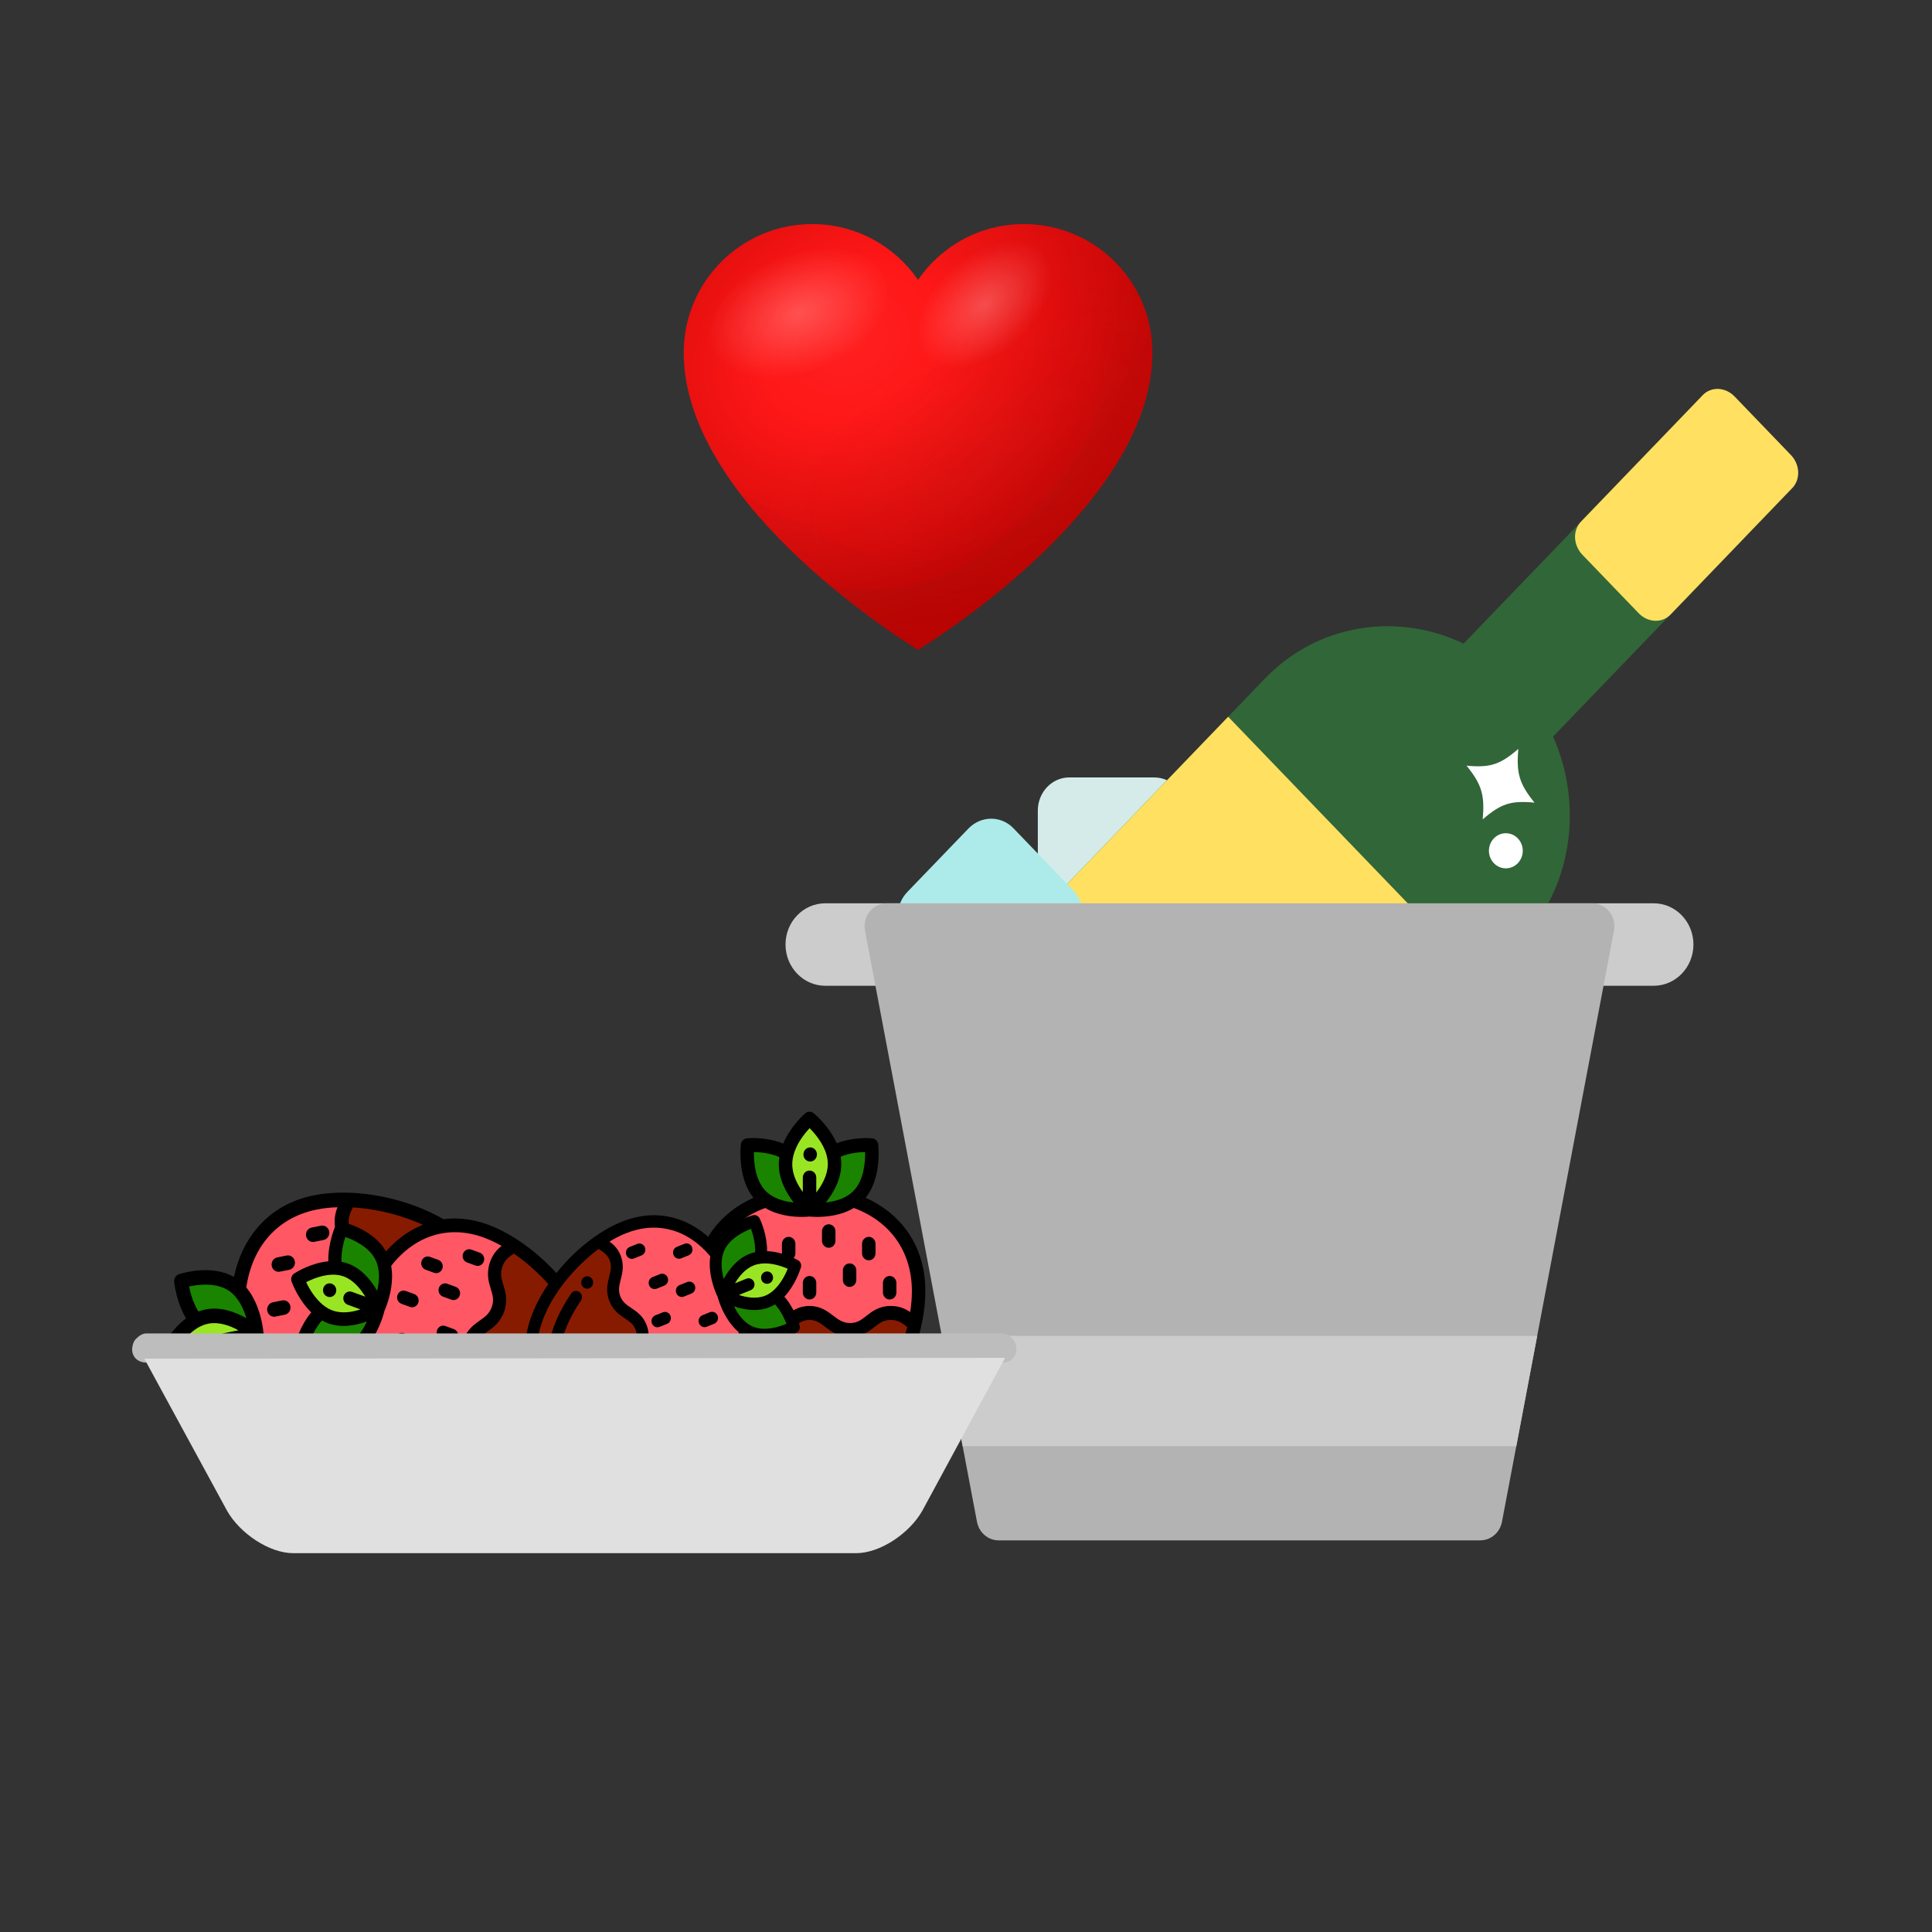 <?xml version="1.0" encoding="utf-8"?>
<svg width="200px" height="200px" viewBox="0 0 200 200" fill="none" xmlns="http://www.w3.org/2000/svg">
  <rect x="0" y="0" width="200" height="200" fill="#333333" stroke="none"/>
  <g style="" transform="matrix(1.351, 0, 0, 1.402, -34.008, -36.509)">
    <g id="Layer_1" style="" transform="matrix(1.142, 0, 0, 1.142, 78.846, 74.538)">
      <g id="SVGRepo_bgCarrier" stroke-width="0" transform="matrix(0.15, 0, 0, 0.15, 1.245, -18.497)"/>
      <g id="SVGRepo_tracerCarrier" stroke-linecap="round" stroke-linejoin="round" transform="matrix(0.15, 0, 0, 0.15, 1.245, -18.497)"/>
      <g id="SVGRepo_iconCarrier" transform="matrix(0.15, 0, 0, 0.15, 1.245, -18.497)">
        <g>
          <path style="fill:#CCCCCC;" d="M111.749,247.328c0,9.818-7.96,17.777-17.781,17.777H47.523c-9.82,0-17.781-7.958-17.781-17.777l0,0 c0-9.817,7.96-17.775,17.781-17.775h46.445C103.789,229.554,111.749,237.513,111.749,247.328L111.749,247.328z"/>
          <path style="fill:#CCCCCC;" d="M435.862,247.328c0,9.818-7.96,17.777-17.781,17.777h-46.446c-9.82,0-17.78-7.958-17.78-17.777l0,0 c0-9.817,7.959-17.775,17.78-17.775h46.446C427.901,229.554,435.862,237.513,435.862,247.328L435.862,247.328z"/>
        </g>
        <path style="fill:#D4EBE9;" d="M194.715,175.315c7.776,0,14.087,6.411,14.088,14.32l0.017,38.659c0,7.914-6.305,14.32-14.082,14.318 l-38.035-0.011c-7.776-0.003-14.089-6.417-14.095-14.329l-0.015-38.662c-0.001-7.905,6.308-14.313,14.088-14.313L194.715,175.315z"/>
        <path style="fill:#316638;" d="M373.075,157.709l83.927-84.036c10.733-10.746,10.484-28.478-0.551-39.526 c-11.034-11.05-28.744-11.298-39.476-0.552l-83.925,84.037c-29.463-13.647-65.136-8.712-88.88,15.063L89.696,287.368 c-6.666,6.674-6.527,17.633,0.308,24.478l89.109,89.225c6.836,6.845,17.78,6.985,24.446,0.309l154.47-154.673 C381.777,222.929,386.706,187.209,373.075,157.709z"/>
        <path style="opacity:0.1;enable-background:new ;" d="M375.78,74.843l-42.731,42.789c-10.598-4.91-22.349-7.506-33.983-7.506 c-20.867,0-40.362,8.014-54.896,22.568L89.698,287.367c-3.297,3.3-5.082,7.905-4.898,12.634c0.162,4.15,2.766,7.811,6.635,9.323 c1.236,0.484,2.526,0.719,3.804,0.719c2.724,0,5.398-1.066,7.395-3.066l141.535-141.721c14.535-14.553,34.03-22.568,54.897-22.568 c9.364,0,19.019,1.726,27.922,4.993c1.173,0.431,2.39,0.639,3.597,0.639c2.726,0,5.4-1.067,7.396-3.066l54.069-54.142L375.78,74.843 z"/>
        <polygon style="fill:#FFE060;" points="146.68,230.309 260.543,344.32 341.606,263.151 227.745,149.139 "/>
        <path style="fill:#ACEBE9;" d="M158.525,224.07c5.501,5.499,5.426,14.494-0.167,20.087l-27.33,27.347 c-5.594,5.598-14.586,5.668-20.082,0.168l-26.889-26.897c-5.497-5.5-5.422-14.496,0.168-20.093l27.333-27.348 c5.59-5.592,14.584-5.662,20.086-0.162L158.525,224.07z"/>
        <path style="fill:#B3B3B3;" d="M125.094,504.163c-4.726,0-8.795-3.349-9.707-7.993L65.294,241.374 c-0.574-2.906,0.187-5.917,2.066-8.206c1.881-2.288,4.682-3.614,7.641-3.614h315.601c2.959,0,5.765,1.326,7.642,3.614 c1.881,2.287,2.637,5.299,2.066,8.206L350.214,496.17c-0.912,4.645-4.98,7.993-9.706,7.993H125.094z"/>
        <path d="M78.24,307.223l-1.183-6.018C77.208,303.24,77.6,305.26,78.24,307.223z"/>
        <polygon style="fill:#CCCCCC;" points="356.629,463.546 365.978,415.995 99.625,415.995 108.976,463.546 "/>
        <path style="opacity:0.1;enable-background:new ;" d="M158.979,496.17l-50.093-254.796c-0.574-2.906,0.187-5.917,2.066-8.206 c1.881-2.288,4.682-3.614,7.641-3.614H75c-2.958,0-5.761,1.326-7.641,3.614c-1.879,2.287-2.638,5.299-2.066,8.206l50.095,254.796 c0.912,4.645,4.981,7.993,9.707,7.993h43.592C163.961,504.163,159.892,500.814,158.979,496.17z"/>
        <path style="fill:#FFE060;" d="M425.586,105.129c-3.762,3.766-10.129,3.495-14.223-0.604l-25.2-25.233 c-4.095-4.1-4.367-10.474-0.604-14.241l54.486-54.557c3.762-3.766,10.129-3.498,14.223,0.603l25.202,25.233 c4.093,4.1,4.362,10.476,0.602,14.242L425.586,105.129z"/>
        <g>
          <path style="fill:#FFFFFF;" d="M364.762,186.164c-6.796-8.149-8.183-12.593-7.228-23.16c-8.147,6.797-12.592,8.184-23.16,7.229 c6.798,8.146,8.186,12.592,7.229,23.159C349.75,186.595,354.194,185.207,364.762,186.164z"/>
          <circle style="fill:#FFFFFF;" cx="351.952" cy="206.921" r="7.569"/>
        </g>
        <path d="M401.903,128.843c1.53,1.529,3.534,2.291,5.538,2.291c2.007,0,4.015-0.766,5.545-2.299l72.633-72.726 c6.803-6.813,6.534-18.17-0.602-25.317L459.814,5.56C456.286,2.026,451.473,0,446.605,0c-4.613,0-8.912,1.761-12.105,4.956 L331.243,108.349c-32.022-12.467-68.623-5.222-92.619,18.807l-40.543,40.595c-1.096-0.173-2.217-0.273-3.362-0.273l-38.037-0.018 c-5.88,0-11.401,2.32-15.547,6.532c-4.103,4.167-6.366,9.696-6.377,15.573c-3.737-2.783-8.247-4.31-13.011-4.31 c-5.931,0-11.518,2.322-15.733,6.538l-27.336,27.35c-0.811,0.812-1.54,1.676-2.197,2.574H47.523 c-14.126,0-25.618,11.489-25.618,25.611c0,7.556,3.291,14.356,8.513,19.047c-5.641,8.07-8.969,17.868-8.969,28.439 c0,27.465,22.351,49.809,49.825,49.809c2.118,0,4.204-0.143,6.252-0.404l30.171,153.459c1.63,8.298,8.946,14.32,17.397,14.32 h215.412c8.45,0,15.766-6.023,17.395-14.318l30.174-153.46c2.05,0.261,4.136,0.404,6.255,0.404 c27.474,0,49.826-22.344,49.826-49.809c0-10.571-3.328-20.369-8.97-28.439c5.222-4.692,8.513-11.492,8.513-19.047 c0-14.123-11.492-25.611-25.618-25.611h-35.077c7.218-19.65,7.254-41.853-0.653-62.208l7.177-7.189 c3.058-3.063,3.054-8.025-0.009-11.083c-3.062-3.057-8.024-3.056-11.083,0.009l-14.766,14.789l2.29,4.958 c9.118,19.733,8.792,42.052,0.09,60.722h-54.747l-72.481-72.578l10.894-10.908c20.651-20.68,52.819-26.097,80.041-13.49l4.97,2.301 l44.024-44.082l28.954,28.984l-5.808,5.815C398.837,120.823,398.84,125.785,401.903,128.843z M152.304,184.988 c1.177-1.195,2.73-1.853,4.375-1.853l26.027,0.013l-26.991,27.026l-5.281-5.285l-0.005-15.278 C150.43,187.857,151.095,186.216,152.304,184.988z M117.1,202.874c1.253-1.254,2.904-1.945,4.647-1.945 c1.657,0,3.204,0.633,4.353,1.782l18.993,19.006H98.267L117.1,202.874z M47.523,237.39h9.877c-0.211,1.81-0.159,3.66,0.203,5.495 l2.827,14.383H47.523c-5.483,0-9.944-4.46-9.944-9.94C37.58,241.849,42.041,237.39,47.523,237.39z M71.275,328.951 c-18.831,0-34.151-15.313-34.151-34.136c0-8.376,3.049-16.04,8.076-21.984c0.766,0.069,1.54,0.11,2.324,0.11h15.99l10.981,55.851 C73.434,328.894,72.362,328.951,71.275,328.951z M340.508,496.327H125.094c-0.98,0-1.828-0.701-2.018-1.67l-4.576-23.274h228.598 l-4.577,23.276C342.334,495.625,341.486,496.327,340.508,496.327z M407.997,242.888c0.363-1.837,0.415-3.687,0.203-5.497h9.879 c5.483,0,9.944,4.459,9.944,9.938c0,5.48-4.462,9.94-9.944,9.94h-12.91L407.997,242.888z M418.081,272.942 c0.784,0,1.558-0.041,2.325-0.11c5.027,5.943,8.076,13.608,8.076,21.984c0,18.823-15.32,34.136-34.152,34.136 c-1.087,0-2.16-0.057-3.221-0.158l10.981-55.851h15.992V272.942z M390.601,237.39c1.281,0,2.266,1.218,2.019,2.47l-33.089,168.298 H200.627c-4.329,0-7.837,3.508-7.837,7.837s3.508,7.837,7.837,7.837H356.45l-6.267,31.878H115.421l-6.267-31.878h52.811 c4.329,0,7.837-3.508,7.837-7.837s-3.508-7.837-7.837-7.837h-55.893l-33.09-168.302c-0.248-1.249,0.741-2.465,2.018-2.465h315.601 V237.39z M289.151,221.717H166.67c-0.045-0.066-0.082-0.139-0.127-0.205l61.203-61.282L289.151,221.717z M445.59,16.033 c0.869-0.874,2.436-0.097,3.134,0.602l25.201,25.233c1.077,1.079,1.207,2.562,0.603,3.167l-6.815,6.823L438.76,22.871L445.59,16.033 z M391.709,73.754c-1.077-1.078-1.208-2.56-0.604-3.165l36.581-36.629l28.952,28.988l-36.6,36.647 c-0.869,0.866-2.433,0.09-3.128-0.607L391.709,73.754z"/>
      </g>
    </g>
    <g transform="matrix(1, 0, 0, 1, 0.565, -26.038)">
      <g id="svg-1" transform="matrix(-0.078, -0.403, 0.403, -0.078, 32.778, 122.422)" style="transform-origin: 17.016px 27.089px;">
        <g id="group-1" stroke-width="0" transform="matrix(0.125, 0, 0, 0.125, -14.984, -4.911)"/>
        <g id="group-2" stroke-linecap="round" stroke-linejoin="round" transform="matrix(0.125, 0, 0, 0.125, -14.984, -4.911)"/>
        <g id="group-3" transform="matrix(0.125, 0, 0, 0.125, -14.984, -4.911)">
          <path style="fill:#871B00;" d="M90.946,309.594c17.145,88.447,84.533,191.958,165.052,191.958 c79.82,0,146.737-101.722,164.595-189.651l-164.824-60.35L90.946,309.594z"/>
          <path style="fill:#FF5764;" d="M183.005,134.364c-56.946,20.587-96.278,66.818-96.278,134.167c0,15.523,2.101,32.317,6.013,49.53 c11.212-7.441,20.199-17.133,37.108-17.133c27.43,0,34.942,25.517,63.065,25.53c28.124-0.013,35.635-25.53,63.065-25.53 c27.438,0,34.004,25.531,63.084,25.531c29.08,0,33.537-25.531,63.085-25.531h0.071c17.895,0,26.591,9.357,37.125,16.741 c3.856-17.076,5.926-33.733,5.926-49.138c0-67.889-39.966-114.321-97.654-134.658L183.005,134.364z"/>
          <path style="fill:#9AE523;" d="M255.961,146.307v-0.019c-0.172-0.121-37.571-30.714-37.221-68.139 c0.36-37.437,37.06-67.561,37.221-67.695v-0.01v0.015V10.45v0.011c0.309,0.256,39.189,30.781,38.837,68.145 C294.448,116.123,255.961,146.307,255.961,146.307z"/>
          <g>
            <path style="fill:#1A8400;" d="M352.202,50.227l0.008-0.008l-0.003,0.003c-0.174-0.016-33.433-3.284-59.927,11.123 c1.625,5.517,2.574,11.3,2.518,17.26c-0.336,36.073-35.913,65.352-38.652,67.554c0.006,0.064,0.01,0.108,0.012,0.113l-0.014,0.014 c0,0,48.558,5.871,75.334-20.411C358.147,99.703,352.24,50.627,352.202,50.227z"/>
            <path style="fill:#1A8400;" d="M255.849,146.198c-2.159-1.777-37.45-31.684-37.109-68.049c0.053-5.537,0.916-10.909,2.324-16.053 c-26.699-15.27-61.095-11.891-61.272-11.874l-0.007-0.007l0.01,0.01l0.002,0.002c-0.038,0.4-5.944,49.475,20.724,75.648 c26.776,26.281,75.334,20.411,75.334,20.411l-0.014-0.014C255.842,146.268,255.845,146.238,255.849,146.198z"/>
          </g>
          <g>
            <polygon style="fill:#9AE523;" points="352.214,50.215 352.21,50.219 352.203,50.226 "/>
            <polygon style="fill:#9AE523;" points="352.214,50.215 352.21,50.219 352.203,50.226 "/>
          </g>
          <g fill="#000" stroke-width="1">
            <path d="M234.736,467.07c-1.704,0-3.431-0.417-5.029-1.297c-26.185-14.412-51.144-38.949-72.183-70.96 c-3.169-4.822-1.83-11.3,2.993-14.471c4.822-3.172,11.3-1.829,14.471,2.993c19.177,29.176,41.583,51.352,64.798,64.13 c5.055,2.783,6.898,9.136,4.115,14.193C241.996,465.115,238.421,467.07,234.736,467.07z"/>
            <path d="M150.373,372.405c-3.756,0-7.374-2.029-9.229-5.6l-0.08-0.157c-2.674-5.115-0.719-11.473,4.396-14.147 c5.112-2.673,11.403-0.742,14.077,4.374l0.109,0.208c2.661,5.12,0.69,11.471-4.43,14.132 C153.661,372.023,152.004,372.405,150.373,372.405z"/>
            <path d="M131.658,280.808c-5.77,0-10.449-4.678-10.449-10.449v-14.235c0-5.771,4.679-10.449,10.449-10.449 s10.449,4.678,10.449,10.449v14.235C142.107,276.13,137.428,280.808,131.658,280.808z"/>
            <path d="M193.829,262c-5.77,0-10.449-4.678-10.449-10.449v-14.234c0-5.771,4.679-10.449,10.449-10.449s10.449,4.678,10.449,10.449 v14.234C204.278,257.322,199.599,262,193.829,262z"/>
            <path d="M255.999,280.808c-5.77,0-10.449-4.678-10.449-10.449v-14.235c0-5.771,4.679-10.449,10.449-10.449 s10.449,4.678,10.449,10.449v14.235C266.448,276.13,261.769,280.808,255.999,280.808z"/>
            <path d="M318.17,262c-5.77,0-10.449-4.678-10.449-10.449v-14.234c0-5.771,4.679-10.449,10.449-10.449s10.449,4.678,10.449,10.449 v14.234C328.619,257.322,323.94,262,318.17,262z"/>
            <path d="M380.341,280.808c-5.77,0-10.449-4.678-10.449-10.449v-14.235c0-5.771,4.679-10.449,10.449-10.449 s10.449,4.678,10.449,10.449v14.235C390.79,276.13,386.111,280.808,380.341,280.808z"/>
            <path d="M161.437,203.455c-5.77,0-10.449-4.678-10.449-10.449v-14.234c0-5.771,4.679-10.449,10.449-10.449 s10.449,4.678,10.449,10.449v14.234C171.886,198.777,167.207,203.455,161.437,203.455z"/>
            <path d="M223.608,222.263c-5.77,0-10.449-4.678-10.449-10.449V197.58c0-5.771,4.679-10.449,10.449-10.449 c5.77,0,10.449,4.678,10.449,10.449v14.235C234.057,217.585,229.378,222.263,223.608,222.263z"/>
            <path d="M285.779,203.455c-5.77,0-10.449-4.678-10.449-10.449v-14.234c0-5.771,4.679-10.449,10.449-10.449 s10.449,4.678,10.449,10.449v14.234C296.228,198.777,291.549,203.455,285.779,203.455z"/>
            <path d="M347.95,222.263c-5.77,0-10.449-4.678-10.449-10.449V197.58c0-5.771,4.679-10.449,10.449-10.449s10.449,4.678,10.449,10.449 v14.235C358.398,217.585,353.719,222.263,347.95,222.263z"/>
            <path d="M256.965,74.507c-0.836,0-1.684-0.101-2.532-0.311c-5.6-1.394-9.01-7.063-7.616-12.664l0.059-0.234 c1.394-5.6,7.069-9.007,12.663-7.616c5.6,1.394,9.01,7.063,7.616,12.664l-0.059,0.234C265.914,71.331,261.651,74.507,256.965,74.507 z"/>
            <path d="M435.72,268.531c0-35.1-9.866-65.879-29.323-91.483c-15.638-20.576-37.37-37.118-63.338-48.336 c23.838-28.416,20.282-72.471,19.571-79.242c-0.17-2.362-1.142-4.681-2.916-6.514c-1.799-1.858-4.123-2.905-6.514-3.132v-0.003 c-1.316-0.125-28.876-2.6-55.1,7.401c-10.937-24.033-31.002-41.175-35.211-44.597C261.044,0.992,258.619,0,255.961,0 c-2.629,0-5.029,0.972-6.866,2.575c-2.548,2.142-23.002,19.874-33.946,45.117c-25.127-10.058-51.415-8.308-55.973-7.906 c-2.336,0.137-4.64,1.056-6.488,2.766c-2.025,1.876-3.143,4.374-3.322,6.936c-0.709,6.758-4.264,50.813,19.575,79.226 c-26.21,11.322-48.117,28.079-63.782,48.918c-19.163,25.493-28.881,56.076-28.881,90.897c0,13.493,1.504,27.944,4.439,43.054 c-0.009-0.001-0.019-0.001-0.028-0.002c9.208,47.498,31.37,96.201,60.806,133.618c15.977,20.311,33.357,36.352,51.657,47.679 c20.494,12.687,41.64,19.12,62.847,19.12c40.19,0,79.511-22.753,113.714-65.801c29.255-36.82,51.533-85.012,61.121-132.22 l-0.02-0.001C434.065,297.998,435.72,282.733,435.72,268.531z M342.311,60.363c0.227,14.204-1.672,41.88-18.153,58.055 c-11.71,11.494-28.893,15.806-42.896,17.277c11.4-13.733,23.768-33.9,23.983-56.991c0.037-3.911-0.299-7.739-0.918-11.475 C318.166,61.649,333.1,60.461,342.311,60.363z M256.137,24.626c7.987,7.737,20.884,22.229,26.01,39.229 c0.063,0.25,0.13,0.498,0.211,0.745c1.288,4.493,2.035,9.153,1.991,13.908c-0.151,16.273-9.107,31.357-17.901,42.28V98.44 c0-5.771-4.679-10.449-10.449-10.449s-10.449,4.678-10.449,10.449v21.607c-8.306-10.922-16.511-25.794-16.361-41.798 c0.043-4.405,0.702-8.724,1.806-12.897c0.006-0.02,0.01-0.041,0.018-0.061C235.692,47.649,248.325,32.612,256.137,24.626z M169.69,60.365c9.543,0.104,25.24,1.373,39.478,7.485c-0.525,3.331-0.843,6.732-0.877,10.201 c-0.218,23.277,11.888,43.759,23.106,57.708c-14.123-1.404-31.663-5.666-43.559-17.342C171.375,102.26,169.469,74.577,169.69,60.365 z M186.557,144.191c0.225-0.082,0.438-0.18,0.654-0.275c19.51,11.331,42.639,13.389,56.807,13.388c5.76,0,10.029-0.337,11.98-0.528 c1.951,0.19,6.218,0.529,11.981,0.528c14.157,0,37.258-2.055,56.755-13.358c57.258,20.419,90.087,65.79,90.087,124.584 c0,9.784-0.878,20.185-2.617,31.063c-7.496-4.862-16.869-9.116-30.056-9.116c-18.339,0-29.307,8.292-38.121,14.955 c-7.815,5.908-13.988,10.575-24.964,10.575c-11.331,0-17.962-4.863-26.359-11.02c-9.271-6.801-19.784-14.51-36.724-14.51 c-17.014,0-27.756,7.771-37.236,14.626c-8.419,6.09-15.067,10.899-25.826,10.903c-10.767-0.004-17.415-4.814-25.834-10.903 c-9.477-6.855-20.221-14.626-37.235-14.626c-12.984,0-22.191,4.526-29.962,9.702c-1.802-11.09-2.711-21.687-2.711-31.651 C97.177,210.046,129.754,164.725,186.557,144.191z M353.352,433.2c-29.669,37.339-64.241,57.903-97.352,57.903 c-33.407,0-68.238-20.89-98.079-58.823c-23.989-30.493-43.372-70.607-53.358-109.774c0.303-0.222,0.608-0.444,0.908-0.664 c7.976-5.848,14.275-10.467,24.379-10.467c10.249,0,16.753,4.704,24.987,10.661c9.631,6.966,20.545,14.86,38.081,14.868 c17.528-0.007,28.444-7.902,38.074-14.869c8.235-5.956,14.738-10.661,24.987-10.661c10.099,0,16.395,4.617,24.367,10.465 c9.153,6.712,20.545,15.066,38.717,15.066c17.988,0,28.843-8.208,37.567-14.803c7.929-5.993,14.19-10.728,25.589-10.728 c11.25,0,17.509,4.666,25.359,10.597C397.527,361.714,377.728,402.52,353.352,433.2z"/>
          </g>
        </g>
      </g>
      <g id="group-4" transform="matrix(0.128, -0.363, 0.363, 0.128, 41.549, 123.372)" style="transform-origin: 17.016px 27.089px;">
        <g id="group-5" stroke-width="0" transform="matrix(0.125, 0, 0, 0.125, -14.984, -4.911)"/>
        <g id="group-6" stroke-linecap="round" stroke-linejoin="round" transform="matrix(0.125, 0, 0, 0.125, -14.984, -4.911)"/>
        <g id="group-7" transform="matrix(0.125, 0, 0, 0.125, -14.984, -4.911)">
          <path style="fill:#871B00;" d="M90.946,309.594c17.145,88.447,84.533,191.958,165.052,191.958 c79.82,0,146.737-101.722,164.595-189.651l-164.824-60.35L90.946,309.594z"/>
          <path style="fill:#FF5764;" d="M183.005,134.364c-56.946,20.587-96.278,66.818-96.278,134.167c0,15.523,2.101,32.317,6.013,49.53 c11.212-7.441,20.199-17.133,37.108-17.133c27.43,0,34.942,25.517,63.065,25.53c28.124-0.013,35.635-25.53,63.065-25.53 c27.438,0,34.004,25.531,63.084,25.531c29.08,0,33.537-25.531,63.085-25.531h0.071c17.895,0,26.591,9.357,37.125,16.741 c3.856-17.076,5.926-33.733,5.926-49.138c0-67.889-39.966-114.321-97.654-134.658L183.005,134.364z"/>
          <path style="fill:#9AE523;" d="M255.961,146.307v-0.019c-0.172-0.121-37.571-30.714-37.221-68.139 c0.36-37.437,37.06-67.561,37.221-67.695v-0.01v0.015V10.45v0.011c0.309,0.256,39.189,30.781,38.837,68.145 C294.448,116.123,255.961,146.307,255.961,146.307z"/>
          <g>
            <path style="fill:#1A8400;" d="M352.202,50.227l0.008-0.008l-0.003,0.003c-0.174-0.016-33.433-3.284-59.927,11.123 c1.625,5.517,2.574,11.3,2.518,17.26c-0.336,36.073-35.913,65.352-38.652,67.554c0.006,0.064,0.01,0.108,0.012,0.113l-0.014,0.014 c0,0,48.558,5.871,75.334-20.411C358.147,99.703,352.24,50.627,352.202,50.227z"/>
            <path style="fill:#1A8400;" d="M255.849,146.198c-2.159-1.777-37.45-31.684-37.109-68.049c0.053-5.537,0.916-10.909,2.324-16.053 c-26.699-15.27-61.095-11.891-61.272-11.874l-0.007-0.007l0.01,0.01l0.002,0.002c-0.038,0.4-5.944,49.475,20.724,75.648 c26.776,26.281,75.334,20.411,75.334,20.411l-0.014-0.014C255.842,146.268,255.845,146.238,255.849,146.198z"/>
          </g>
          <g>
            <polygon style="fill:#9AE523;" points="352.214,50.215 352.21,50.219 352.203,50.226 "/>
            <polygon style="fill:#9AE523;" points="352.214,50.215 352.21,50.219 352.203,50.226 "/>
          </g>
          <g fill="#000" stroke-width="1">
            <path d="M234.736,467.07c-1.704,0-3.431-0.417-5.029-1.297c-26.185-14.412-51.144-38.949-72.183-70.96 c-3.169-4.822-1.83-11.3,2.993-14.471c4.822-3.172,11.3-1.829,14.471,2.993c19.177,29.176,41.583,51.352,64.798,64.13 c5.055,2.783,6.898,9.136,4.115,14.193C241.996,465.115,238.421,467.07,234.736,467.07z"/>
            <path d="M150.373,372.405c-3.756,0-7.374-2.029-9.229-5.6l-0.08-0.157c-2.674-5.115-0.719-11.473,4.396-14.147 c5.112-2.673,11.403-0.742,14.077,4.374l0.109,0.208c2.661,5.12,0.69,11.471-4.43,14.132 C153.661,372.023,152.004,372.405,150.373,372.405z"/>
            <path d="M131.658,280.808c-5.77,0-10.449-4.678-10.449-10.449v-14.235c0-5.771,4.679-10.449,10.449-10.449 s10.449,4.678,10.449,10.449v14.235C142.107,276.13,137.428,280.808,131.658,280.808z"/>
            <path d="M193.829,262c-5.77,0-10.449-4.678-10.449-10.449v-14.234c0-5.771,4.679-10.449,10.449-10.449s10.449,4.678,10.449,10.449 v14.234C204.278,257.322,199.599,262,193.829,262z"/>
            <path d="M255.999,280.808c-5.77,0-10.449-4.678-10.449-10.449v-14.235c0-5.771,4.679-10.449,10.449-10.449 s10.449,4.678,10.449,10.449v14.235C266.448,276.13,261.769,280.808,255.999,280.808z"/>
            <path d="M318.17,262c-5.77,0-10.449-4.678-10.449-10.449v-14.234c0-5.771,4.679-10.449,10.449-10.449s10.449,4.678,10.449,10.449 v14.234C328.619,257.322,323.94,262,318.17,262z"/>
            <path d="M380.341,280.808c-5.77,0-10.449-4.678-10.449-10.449v-14.235c0-5.771,4.679-10.449,10.449-10.449 s10.449,4.678,10.449,10.449v14.235C390.79,276.13,386.111,280.808,380.341,280.808z"/>
            <path d="M161.437,203.455c-5.77,0-10.449-4.678-10.449-10.449v-14.234c0-5.771,4.679-10.449,10.449-10.449 s10.449,4.678,10.449,10.449v14.234C171.886,198.777,167.207,203.455,161.437,203.455z"/>
            <path d="M223.608,222.263c-5.77,0-10.449-4.678-10.449-10.449V197.58c0-5.771,4.679-10.449,10.449-10.449 c5.77,0,10.449,4.678,10.449,10.449v14.235C234.057,217.585,229.378,222.263,223.608,222.263z"/>
            <path d="M285.779,203.455c-5.77,0-10.449-4.678-10.449-10.449v-14.234c0-5.771,4.679-10.449,10.449-10.449 s10.449,4.678,10.449,10.449v14.234C296.228,198.777,291.549,203.455,285.779,203.455z"/>
            <path d="M347.95,222.263c-5.77,0-10.449-4.678-10.449-10.449V197.58c0-5.771,4.679-10.449,10.449-10.449s10.449,4.678,10.449,10.449 v14.235C358.398,217.585,353.719,222.263,347.95,222.263z"/>
            <path d="M256.965,74.507c-0.836,0-1.684-0.101-2.532-0.311c-5.6-1.394-9.01-7.063-7.616-12.664l0.059-0.234 c1.394-5.6,7.069-9.007,12.663-7.616c5.6,1.394,9.01,7.063,7.616,12.664l-0.059,0.234C265.914,71.331,261.651,74.507,256.965,74.507 z"/>
            <path d="M435.72,268.531c0-35.1-9.866-65.879-29.323-91.483c-15.638-20.576-37.37-37.118-63.338-48.336 c23.838-28.416,20.282-72.471,19.571-79.242c-0.17-2.362-1.142-4.681-2.916-6.514c-1.799-1.858-4.123-2.905-6.514-3.132v-0.003 c-1.316-0.125-28.876-2.6-55.1,7.401c-10.937-24.033-31.002-41.175-35.211-44.597C261.044,0.992,258.619,0,255.961,0 c-2.629,0-5.029,0.972-6.866,2.575c-2.548,2.142-23.002,19.874-33.946,45.117c-25.127-10.058-51.415-8.308-55.973-7.906 c-2.336,0.137-4.64,1.056-6.488,2.766c-2.025,1.876-3.143,4.374-3.322,6.936c-0.709,6.758-4.264,50.813,19.575,79.226 c-26.21,11.322-48.117,28.079-63.782,48.918c-19.163,25.493-28.881,56.076-28.881,90.897c0,13.493,1.504,27.944,4.439,43.054 c-0.009-0.001-0.019-0.001-0.028-0.002c9.208,47.498,31.37,96.201,60.806,133.618c15.977,20.311,33.357,36.352,51.657,47.679 c20.494,12.687,41.64,19.12,62.847,19.12c40.19,0,79.511-22.753,113.714-65.801c29.255-36.82,51.533-85.012,61.121-132.22 l-0.02-0.001C434.065,297.998,435.72,282.733,435.72,268.531z M342.311,60.363c0.227,14.204-1.672,41.88-18.153,58.055 c-11.71,11.494-28.893,15.806-42.896,17.277c11.4-13.733,23.768-33.9,23.983-56.991c0.037-3.911-0.299-7.739-0.918-11.475 C318.166,61.649,333.1,60.461,342.311,60.363z M256.137,24.626c7.987,7.737,20.884,22.229,26.01,39.229 c0.063,0.25,0.13,0.498,0.211,0.745c1.288,4.493,2.035,9.153,1.991,13.908c-0.151,16.273-9.107,31.357-17.901,42.28V98.44 c0-5.771-4.679-10.449-10.449-10.449s-10.449,4.678-10.449,10.449v21.607c-8.306-10.922-16.511-25.794-16.361-41.798 c0.043-4.405,0.702-8.724,1.806-12.897c0.006-0.02,0.01-0.041,0.018-0.061C235.692,47.649,248.325,32.612,256.137,24.626z M169.69,60.365c9.543,0.104,25.24,1.373,39.478,7.485c-0.525,3.331-0.843,6.732-0.877,10.201 c-0.218,23.277,11.888,43.759,23.106,57.708c-14.123-1.404-31.663-5.666-43.559-17.342C171.375,102.26,169.469,74.577,169.69,60.365 z M186.557,144.191c0.225-0.082,0.438-0.18,0.654-0.275c19.51,11.331,42.639,13.389,56.807,13.388c5.76,0,10.029-0.337,11.98-0.528 c1.951,0.19,6.218,0.529,11.981,0.528c14.157,0,37.258-2.055,56.755-13.358c57.258,20.419,90.087,65.79,90.087,124.584 c0,9.784-0.878,20.185-2.617,31.063c-7.496-4.862-16.869-9.116-30.056-9.116c-18.339,0-29.307,8.292-38.121,14.955 c-7.815,5.908-13.988,10.575-24.964,10.575c-11.331,0-17.962-4.863-26.359-11.02c-9.271-6.801-19.784-14.51-36.724-14.51 c-17.014,0-27.756,7.771-37.236,14.626c-8.419,6.09-15.067,10.899-25.826,10.903c-10.767-0.004-17.415-4.814-25.834-10.903 c-9.477-6.855-20.221-14.626-37.235-14.626c-12.984,0-22.191,4.526-29.962,9.702c-1.802-11.09-2.711-21.687-2.711-31.651 C97.177,210.046,129.754,164.725,186.557,144.191z M353.352,433.2c-29.669,37.339-64.241,57.903-97.352,57.903 c-33.407,0-68.238-20.89-98.079-58.823c-23.989-30.493-43.372-70.607-53.358-109.774c0.303-0.222,0.608-0.444,0.908-0.664 c7.976-5.848,14.275-10.467,24.379-10.467c10.249,0,16.753,4.704,24.987,10.661c9.631,6.966,20.545,14.86,38.081,14.868 c17.528-0.007,28.444-7.902,38.074-14.869c8.235-5.956,14.738-10.661,24.987-10.661c10.099,0,16.395,4.617,24.367,10.465 c9.153,6.712,20.545,15.066,38.717,15.066c17.988,0,28.843-8.208,37.567-14.803c7.929-5.993,14.19-10.728,25.589-10.728 c11.25,0,17.509,4.666,25.359,10.597C397.527,361.714,377.728,402.52,353.352,433.2z"/>
          </g>
        </g>
      </g>
      <g id="group-8" transform="matrix(0.395, 0, 0, 0.395, 79.917, 136.104)" style="">
        <g id="group-9" stroke-width="0" transform="matrix(0.125, 0, 0, 0.125, -14.984, -4.911)"/>
        <g id="group-10" stroke-linecap="round" stroke-linejoin="round" transform="matrix(0.125, 0, 0, 0.125, -14.984, -4.911)"/>
        <g id="group-11" transform="matrix(0.125, 0, 0, 0.125, -14.984, -4.911)">
          <path style="fill:#871B00;" d="M90.946,309.594c17.145,88.447,84.533,191.958,165.052,191.958 c79.82,0,146.737-101.722,164.595-189.651l-164.824-60.35L90.946,309.594z"/>
          <path style="fill:#FF5764;" d="M183.005,134.364c-56.946,20.587-96.278,66.818-96.278,134.167c0,15.523,2.101,32.317,6.013,49.53 c11.212-7.441,20.199-17.133,37.108-17.133c27.43,0,34.942,25.517,63.065,25.53c28.124-0.013,35.635-25.53,63.065-25.53 c27.438,0,34.004,25.531,63.084,25.531c29.08,0,33.537-25.531,63.085-25.531h0.071c17.895,0,26.591,9.357,37.125,16.741 c3.856-17.076,5.926-33.733,5.926-49.138c0-67.889-39.966-114.321-97.654-134.658L183.005,134.364z"/>
          <path style="fill:#9AE523;" d="M255.961,146.307v-0.019c-0.172-0.121-37.571-30.714-37.221-68.139 c0.36-37.437,37.06-67.561,37.221-67.695v-0.01v0.015V10.45v0.011c0.309,0.256,39.189,30.781,38.837,68.145 C294.448,116.123,255.961,146.307,255.961,146.307z"/>
          <g>
            <path style="fill:#1A8400;" d="M352.202,50.227l0.008-0.008l-0.003,0.003c-0.174-0.016-33.433-3.284-59.927,11.123 c1.625,5.517,2.574,11.3,2.518,17.26c-0.336,36.073-35.913,65.352-38.652,67.554c0.006,0.064,0.01,0.108,0.012,0.113l-0.014,0.014 c0,0,48.558,5.871,75.334-20.411C358.147,99.703,352.24,50.627,352.202,50.227z"/>
            <path style="fill:#1A8400;" d="M255.849,146.198c-2.159-1.777-37.45-31.684-37.109-68.049c0.053-5.537,0.916-10.909,2.324-16.053 c-26.699-15.27-61.095-11.891-61.272-11.874l-0.007-0.007l0.01,0.01l0.002,0.002c-0.038,0.4-5.944,49.475,20.724,75.648 c26.776,26.281,75.334,20.411,75.334,20.411l-0.014-0.014C255.842,146.268,255.845,146.238,255.849,146.198z"/>
          </g>
          <g>
            <polygon style="fill:#9AE523;" points="352.214,50.215 352.21,50.219 352.203,50.226 "/>
            <polygon style="fill:#9AE523;" points="352.214,50.215 352.21,50.219 352.203,50.226 "/>
          </g>
          <g fill="#000" stroke-width="1">
            <path d="M234.736,467.07c-1.704,0-3.431-0.417-5.029-1.297c-26.185-14.412-51.144-38.949-72.183-70.96 c-3.169-4.822-1.83-11.3,2.993-14.471c4.822-3.172,11.3-1.829,14.471,2.993c19.177,29.176,41.583,51.352,64.798,64.13 c5.055,2.783,6.898,9.136,4.115,14.193C241.996,465.115,238.421,467.07,234.736,467.07z"/>
            <path d="M150.373,372.405c-3.756,0-7.374-2.029-9.229-5.6l-0.08-0.157c-2.674-5.115-0.719-11.473,4.396-14.147 c5.112-2.673,11.403-0.742,14.077,4.374l0.109,0.208c2.661,5.12,0.69,11.471-4.43,14.132 C153.661,372.023,152.004,372.405,150.373,372.405z"/>
            <path d="M131.658,280.808c-5.77,0-10.449-4.678-10.449-10.449v-14.235c0-5.771,4.679-10.449,10.449-10.449 s10.449,4.678,10.449,10.449v14.235C142.107,276.13,137.428,280.808,131.658,280.808z"/>
            <path d="M193.829,262c-5.77,0-10.449-4.678-10.449-10.449v-14.234c0-5.771,4.679-10.449,10.449-10.449s10.449,4.678,10.449,10.449 v14.234C204.278,257.322,199.599,262,193.829,262z"/>
            <path d="M255.999,280.808c-5.77,0-10.449-4.678-10.449-10.449v-14.235c0-5.771,4.679-10.449,10.449-10.449 s10.449,4.678,10.449,10.449v14.235C266.448,276.13,261.769,280.808,255.999,280.808z"/>
            <path d="M318.17,262c-5.77,0-10.449-4.678-10.449-10.449v-14.234c0-5.771,4.679-10.449,10.449-10.449s10.449,4.678,10.449,10.449 v14.234C328.619,257.322,323.94,262,318.17,262z"/>
            <path d="M380.341,280.808c-5.77,0-10.449-4.678-10.449-10.449v-14.235c0-5.771,4.679-10.449,10.449-10.449 s10.449,4.678,10.449,10.449v14.235C390.79,276.13,386.111,280.808,380.341,280.808z"/>
            <path d="M161.437,203.455c-5.77,0-10.449-4.678-10.449-10.449v-14.234c0-5.771,4.679-10.449,10.449-10.449 s10.449,4.678,10.449,10.449v14.234C171.886,198.777,167.207,203.455,161.437,203.455z"/>
            <path d="M223.608,222.263c-5.77,0-10.449-4.678-10.449-10.449V197.58c0-5.771,4.679-10.449,10.449-10.449 c5.77,0,10.449,4.678,10.449,10.449v14.235C234.057,217.585,229.378,222.263,223.608,222.263z"/>
            <path d="M285.779,203.455c-5.77,0-10.449-4.678-10.449-10.449v-14.234c0-5.771,4.679-10.449,10.449-10.449 s10.449,4.678,10.449,10.449v14.234C296.228,198.777,291.549,203.455,285.779,203.455z"/>
            <path d="M347.95,222.263c-5.77,0-10.449-4.678-10.449-10.449V197.58c0-5.771,4.679-10.449,10.449-10.449s10.449,4.678,10.449,10.449 v14.235C358.398,217.585,353.719,222.263,347.95,222.263z"/>
            <path d="M256.965,74.507c-0.836,0-1.684-0.101-2.532-0.311c-5.6-1.394-9.01-7.063-7.616-12.664l0.059-0.234 c1.394-5.6,7.069-9.007,12.663-7.616c5.6,1.394,9.01,7.063,7.616,12.664l-0.059,0.234C265.914,71.331,261.651,74.507,256.965,74.507 z"/>
            <path d="M435.72,268.531c0-35.1-9.866-65.879-29.323-91.483c-15.638-20.576-37.37-37.118-63.338-48.336 c23.838-28.416,20.282-72.471,19.571-79.242c-0.17-2.362-1.142-4.681-2.916-6.514c-1.799-1.858-4.123-2.905-6.514-3.132v-0.003 c-1.316-0.125-28.876-2.6-55.1,7.401c-10.937-24.033-31.002-41.175-35.211-44.597C261.044,0.992,258.619,0,255.961,0 c-2.629,0-5.029,0.972-6.866,2.575c-2.548,2.142-23.002,19.874-33.946,45.117c-25.127-10.058-51.415-8.308-55.973-7.906 c-2.336,0.137-4.64,1.056-6.488,2.766c-2.025,1.876-3.143,4.374-3.322,6.936c-0.709,6.758-4.264,50.813,19.575,79.226 c-26.21,11.322-48.117,28.079-63.782,48.918c-19.163,25.493-28.881,56.076-28.881,90.897c0,13.493,1.504,27.944,4.439,43.054 c-0.009-0.001-0.019-0.001-0.028-0.002c9.208,47.498,31.37,96.201,60.806,133.618c15.977,20.311,33.357,36.352,51.657,47.679 c20.494,12.687,41.64,19.12,62.847,19.12c40.19,0,79.511-22.753,113.714-65.801c29.255-36.82,51.533-85.012,61.121-132.22 l-0.02-0.001C434.065,297.998,435.72,282.733,435.72,268.531z M342.311,60.363c0.227,14.204-1.672,41.88-18.153,58.055 c-11.71,11.494-28.893,15.806-42.896,17.277c11.4-13.733,23.768-33.9,23.983-56.991c0.037-3.911-0.299-7.739-0.918-11.475 C318.166,61.649,333.1,60.461,342.311,60.363z M256.137,24.626c7.987,7.737,20.884,22.229,26.01,39.229 c0.063,0.25,0.13,0.498,0.211,0.745c1.288,4.493,2.035,9.153,1.991,13.908c-0.151,16.273-9.107,31.357-17.901,42.28V98.44 c0-5.771-4.679-10.449-10.449-10.449s-10.449,4.678-10.449,10.449v21.607c-8.306-10.922-16.511-25.794-16.361-41.798 c0.043-4.405,0.702-8.724,1.806-12.897c0.006-0.02,0.01-0.041,0.018-0.061C235.692,47.649,248.325,32.612,256.137,24.626z M169.69,60.365c9.543,0.104,25.24,1.373,39.478,7.485c-0.525,3.331-0.843,6.732-0.877,10.201 c-0.218,23.277,11.888,43.759,23.106,57.708c-14.123-1.404-31.663-5.666-43.559-17.342C171.375,102.26,169.469,74.577,169.69,60.365 z M186.557,144.191c0.225-0.082,0.438-0.18,0.654-0.275c19.51,11.331,42.639,13.389,56.807,13.388c5.76,0,10.029-0.337,11.98-0.528 c1.951,0.19,6.218,0.529,11.981,0.528c14.157,0,37.258-2.055,56.755-13.358c57.258,20.419,90.087,65.79,90.087,124.584 c0,9.784-0.878,20.185-2.617,31.063c-7.496-4.862-16.869-9.116-30.056-9.116c-18.339,0-29.307,8.292-38.121,14.955 c-7.815,5.908-13.988,10.575-24.964,10.575c-11.331,0-17.962-4.863-26.359-11.02c-9.271-6.801-19.784-14.51-36.724-14.51 c-17.014,0-27.756,7.771-37.236,14.626c-8.419,6.09-15.067,10.899-25.826,10.903c-10.767-0.004-17.415-4.814-25.834-10.903 c-9.477-6.855-20.221-14.626-37.235-14.626c-12.984,0-22.191,4.526-29.962,9.702c-1.802-11.09-2.711-21.687-2.711-31.651 C97.177,210.046,129.754,164.725,186.557,144.191z M353.352,433.2c-29.669,37.339-64.241,57.903-97.352,57.903 c-33.407,0-68.238-20.89-98.079-58.823c-23.989-30.493-43.372-70.607-53.358-109.774c0.303-0.222,0.608-0.444,0.908-0.664 c7.976-5.848,14.275-10.467,24.379-10.467c10.249,0,16.753,4.704,24.987,10.661c9.631,6.966,20.545,14.86,38.081,14.868 c17.528-0.007,28.444-7.902,38.074-14.869c8.235-5.956,14.738-10.661,24.987-10.661c10.099,0,16.395,4.617,24.367,10.465 c9.153,6.712,20.545,15.066,38.717,15.066c17.988,0,28.843-8.208,37.567-14.803c7.929-5.993,14.19-10.728,25.589-10.728 c11.25,0,17.509,4.666,25.359,10.597C397.527,361.714,377.728,402.52,353.352,433.2z"/>
          </g>
        </g>
      </g>
      <g id="group-12" transform="matrix(0.126, 0.325, -0.325, 0.126, 58.549, 122.311)" style="transform-origin: 17.016px 27.089px;">
        <g id="group-13" stroke-width="0" transform="matrix(0.125, 0, 0, 0.125, -14.984, -4.911)"/>
        <g id="group-14" stroke-linecap="round" stroke-linejoin="round" transform="matrix(0.125, 0, 0, 0.125, -14.984, -4.911)"/>
        <g id="group-15" transform="matrix(0.125, 0, 0, 0.125, -14.984, -4.911)">
          <path style="fill:#871B00;" d="M90.946,309.594c17.145,88.447,84.533,191.958,165.052,191.958 c79.82,0,146.737-101.722,164.595-189.651l-164.824-60.35L90.946,309.594z"/>
          <path style="fill:#FF5764;" d="M183.005,134.364c-56.946,20.587-96.278,66.818-96.278,134.167c0,15.523,2.101,32.317,6.013,49.53 c11.212-7.441,20.199-17.133,37.108-17.133c27.43,0,34.942,25.517,63.065,25.53c28.124-0.013,35.635-25.53,63.065-25.53 c27.438,0,34.004,25.531,63.084,25.531c29.08,0,33.537-25.531,63.085-25.531h0.071c17.895,0,26.591,9.357,37.125,16.741 c3.856-17.076,5.926-33.733,5.926-49.138c0-67.889-39.966-114.321-97.654-134.658L183.005,134.364z"/>
          <path style="fill:#9AE523;" d="M255.961,146.307v-0.019c-0.172-0.121-37.571-30.714-37.221-68.139 c0.36-37.437,37.06-67.561,37.221-67.695v-0.01v0.015V10.45v0.011c0.309,0.256,39.189,30.781,38.837,68.145 C294.448,116.123,255.961,146.307,255.961,146.307z"/>
          <g>
            <path style="fill:#1A8400;" d="M352.202,50.227l0.008-0.008l-0.003,0.003c-0.174-0.016-33.433-3.284-59.927,11.123 c1.625,5.517,2.574,11.3,2.518,17.26c-0.336,36.073-35.913,65.352-38.652,67.554c0.006,0.064,0.01,0.108,0.012,0.113l-0.014,0.014 c0,0,48.558,5.871,75.334-20.411C358.147,99.703,352.24,50.627,352.202,50.227z"/>
            <path style="fill:#1A8400;" d="M255.849,146.198c-2.159-1.777-37.45-31.684-37.109-68.049c0.053-5.537,0.916-10.909,2.324-16.053 c-26.699-15.27-61.095-11.891-61.272-11.874l-0.007-0.007l0.01,0.01l0.002,0.002c-0.038,0.4-5.944,49.475,20.724,75.648 c26.776,26.281,75.334,20.411,75.334,20.411l-0.014-0.014C255.842,146.268,255.845,146.238,255.849,146.198z"/>
          </g>
          <g>
            <polygon style="fill:#9AE523;" points="352.214,50.215 352.21,50.219 352.203,50.226 "/>
            <polygon style="fill:#9AE523;" points="352.214,50.215 352.21,50.219 352.203,50.226 "/>
          </g>
          <g fill="#000" stroke-width="1">
            <path d="M234.736,467.07c-1.704,0-3.431-0.417-5.029-1.297c-26.185-14.412-51.144-38.949-72.183-70.96 c-3.169-4.822-1.83-11.3,2.993-14.471c4.822-3.172,11.3-1.829,14.471,2.993c19.177,29.176,41.583,51.352,64.798,64.13 c5.055,2.783,6.898,9.136,4.115,14.193C241.996,465.115,238.421,467.07,234.736,467.07z"/>
            <path d="M150.373,372.405c-3.756,0-7.374-2.029-9.229-5.6l-0.08-0.157c-2.674-5.115-0.719-11.473,4.396-14.147 c5.112-2.673,11.403-0.742,14.077,4.374l0.109,0.208c2.661,5.12,0.69,11.471-4.43,14.132 C153.661,372.023,152.004,372.405,150.373,372.405z"/>
            <path d="M131.658,280.808c-5.77,0-10.449-4.678-10.449-10.449v-14.235c0-5.771,4.679-10.449,10.449-10.449 s10.449,4.678,10.449,10.449v14.235C142.107,276.13,137.428,280.808,131.658,280.808z"/>
            <path d="M193.829,262c-5.77,0-10.449-4.678-10.449-10.449v-14.234c0-5.771,4.679-10.449,10.449-10.449s10.449,4.678,10.449,10.449 v14.234C204.278,257.322,199.599,262,193.829,262z"/>
            <path d="M255.999,280.808c-5.77,0-10.449-4.678-10.449-10.449v-14.235c0-5.771,4.679-10.449,10.449-10.449 s10.449,4.678,10.449,10.449v14.235C266.448,276.13,261.769,280.808,255.999,280.808z"/>
            <path d="M318.17,262c-5.77,0-10.449-4.678-10.449-10.449v-14.234c0-5.771,4.679-10.449,10.449-10.449s10.449,4.678,10.449,10.449 v14.234C328.619,257.322,323.94,262,318.17,262z"/>
            <path d="M380.341,280.808c-5.77,0-10.449-4.678-10.449-10.449v-14.235c0-5.771,4.679-10.449,10.449-10.449 s10.449,4.678,10.449,10.449v14.235C390.79,276.13,386.111,280.808,380.341,280.808z"/>
            <path d="M161.437,203.455c-5.77,0-10.449-4.678-10.449-10.449v-14.234c0-5.771,4.679-10.449,10.449-10.449 s10.449,4.678,10.449,10.449v14.234C171.886,198.777,167.207,203.455,161.437,203.455z"/>
            <path d="M223.608,222.263c-5.77,0-10.449-4.678-10.449-10.449V197.58c0-5.771,4.679-10.449,10.449-10.449 c5.77,0,10.449,4.678,10.449,10.449v14.235C234.057,217.585,229.378,222.263,223.608,222.263z"/>
            <path d="M285.779,203.455c-5.77,0-10.449-4.678-10.449-10.449v-14.234c0-5.771,4.679-10.449,10.449-10.449 s10.449,4.678,10.449,10.449v14.234C296.228,198.777,291.549,203.455,285.779,203.455z"/>
            <path d="M347.95,222.263c-5.77,0-10.449-4.678-10.449-10.449V197.58c0-5.771,4.679-10.449,10.449-10.449s10.449,4.678,10.449,10.449 v14.235C358.398,217.585,353.719,222.263,347.95,222.263z"/>
            <path d="M256.965,74.507c-0.836,0-1.684-0.101-2.532-0.311c-5.6-1.394-9.01-7.063-7.616-12.664l0.059-0.234 c1.394-5.6,7.069-9.007,12.663-7.616c5.6,1.394,9.01,7.063,7.616,12.664l-0.059,0.234C265.914,71.331,261.651,74.507,256.965,74.507 z"/>
            <path d="M435.72,268.531c0-35.1-9.866-65.879-29.323-91.483c-15.638-20.576-37.37-37.118-63.338-48.336 c23.838-28.416,20.282-72.471,19.571-79.242c-0.17-2.362-1.142-4.681-2.916-6.514c-1.799-1.858-4.123-2.905-6.514-3.132v-0.003 c-1.316-0.125-28.876-2.6-55.1,7.401c-10.937-24.033-31.002-41.175-35.211-44.597C261.044,0.992,258.619,0,255.961,0 c-2.629,0-5.029,0.972-6.866,2.575c-2.548,2.142-23.002,19.874-33.946,45.117c-25.127-10.058-51.415-8.308-55.973-7.906 c-2.336,0.137-4.64,1.056-6.488,2.766c-2.025,1.876-3.143,4.374-3.322,6.936c-0.709,6.758-4.264,50.813,19.575,79.226 c-26.21,11.322-48.117,28.079-63.782,48.918c-19.163,25.493-28.881,56.076-28.881,90.897c0,13.493,1.504,27.944,4.439,43.054 c-0.009-0.001-0.019-0.001-0.028-0.002c9.208,47.498,31.37,96.201,60.806,133.618c15.977,20.311,33.357,36.352,51.657,47.679 c20.494,12.687,41.64,19.12,62.847,19.12c40.19,0,79.511-22.753,113.714-65.801c29.255-36.82,51.533-85.012,61.121-132.22 l-0.02-0.001C434.065,297.998,435.72,282.733,435.72,268.531z M342.311,60.363c0.227,14.204-1.672,41.88-18.153,58.055 c-11.71,11.494-28.893,15.806-42.896,17.277c11.4-13.733,23.768-33.9,23.983-56.991c0.037-3.911-0.299-7.739-0.918-11.475 C318.166,61.649,333.1,60.461,342.311,60.363z M256.137,24.626c7.987,7.737,20.884,22.229,26.01,39.229 c0.063,0.25,0.13,0.498,0.211,0.745c1.288,4.493,2.035,9.153,1.991,13.908c-0.151,16.273-9.107,31.357-17.901,42.28V98.44 c0-5.771-4.679-10.449-10.449-10.449s-10.449,4.678-10.449,10.449v21.607c-8.306-10.922-16.511-25.794-16.361-41.798 c0.043-4.405,0.702-8.724,1.806-12.897c0.006-0.02,0.01-0.041,0.018-0.061C235.692,47.649,248.325,32.612,256.137,24.626z M169.69,60.365c9.543,0.104,25.24,1.373,39.478,7.485c-0.525,3.331-0.843,6.732-0.877,10.201 c-0.218,23.277,11.888,43.759,23.106,57.708c-14.123-1.404-31.663-5.666-43.559-17.342C171.375,102.26,169.469,74.577,169.69,60.365 z M186.557,144.191c0.225-0.082,0.438-0.18,0.654-0.275c19.51,11.331,42.639,13.389,56.807,13.388c5.76,0,10.029-0.337,11.98-0.528 c1.951,0.19,6.218,0.529,11.981,0.528c14.157,0,37.258-2.055,56.755-13.358c57.258,20.419,90.087,65.79,90.087,124.584 c0,9.784-0.878,20.185-2.617,31.063c-7.496-4.862-16.869-9.116-30.056-9.116c-18.339,0-29.307,8.292-38.121,14.955 c-7.815,5.908-13.988,10.575-24.964,10.575c-11.331,0-17.962-4.863-26.359-11.02c-9.271-6.801-19.784-14.51-36.724-14.51 c-17.014,0-27.756,7.771-37.236,14.626c-8.419,6.09-15.067,10.899-25.826,10.903c-10.767-0.004-17.415-4.814-25.834-10.903 c-9.477-6.855-20.221-14.626-37.235-14.626c-12.984,0-22.191,4.526-29.962,9.702c-1.802-11.09-2.711-21.687-2.711-31.651 C97.177,210.046,129.754,164.725,186.557,144.191z M353.352,433.2c-29.669,37.339-64.241,57.903-97.352,57.903 c-33.407,0-68.238-20.89-98.079-58.823c-23.989-30.493-43.372-70.607-53.358-109.774c0.303-0.222,0.608-0.444,0.908-0.664 c7.976-5.848,14.275-10.467,24.379-10.467c10.249,0,16.753,4.704,24.987,10.661c9.631,6.966,20.545,14.86,38.081,14.868 c17.528-0.007,28.444-7.902,38.074-14.869c8.235-5.956,14.738-10.661,24.987-10.661c10.099,0,16.395,4.617,24.367,10.465 c9.153,6.712,20.545,15.066,38.717,15.066c17.988,0,28.843-8.208,37.567-14.803c7.929-5.993,14.19-10.728,25.589-10.728 c11.25,0,17.509,4.666,25.359,10.597C397.527,361.714,377.728,402.52,353.352,433.2z"/>
          </g>
        </g>
      </g>
      <g>
        <path style="fill: rgb(189, 189, 189); transform-box: fill-box; transform-origin: 50% 50%;" d="M 101.416 150.536 C 102.008 150.536 102.492 151.128 102.492 151.719 C 102.492 152.042 102.384 152.203 102.168 152.418 C 101.954 152.633 101.685 152.687 101.416 152.687 L 96.63 152.687 L 91.79 152.687 L 35.809 152.687 C 35.218 152.687 34.734 152.311 34.734 151.719 C 34.734 151.45 34.841 151.074 35.056 150.912 C 35.271 150.697 35.54 150.536 35.809 150.536 L 101.416 150.536 Z"/>
        <g id="svg-2" transform="matrix(1.102, 0, 0, 1.207, 62.306, 111.352)" style="">
          <g id="group-16" stroke-width="0" transform="matrix(0.125, 0, 0, 0.125, -26.275, 6.906)"/>
          <g id="group-17" stroke-linecap="round" stroke-linejoin="round" transform="matrix(0.125, 0, 0, 0.125, -26.275, 6.906)"/>
          <g id="group-18" transform="matrix(0.125, 0, 0, 0.125, -26.275, 6.906)">
            <path style="fill:#E0E0E0;" d="M495.6,216.4l-46,74.8c-7.2,11.2-23.6,20.8-36.8,20.8H99.6c-13.2,0-29.6-9.6-36.8-20.8l-46-74.4 L495.6,216.4z"/>
            <path d="M412.8,316H99.6c-14.4,0-32.4-10-40-22.8l-46-74.4c-1.2-2-0.4-4.4,1.2-5.6c2-1.2,4.4-0.4,5.6,1.2l46,74.4 c6.4,10.4,21.6,18.8,33.2,18.8h313.2c11.6,0,26.8-8.8,33.2-18.8l46-74.8c1.2-2,3.6-2.4,5.6-1.2c2,1.2,2.4,3.6,1.2,5.6l-46,74.8 C444.8,306,426.8,316,412.8,316z"/>
            <path d="M500,220h-36c-2.4,0-4-1.6-4-4s1.6-4,4-4h36c2,0,2.4-0.4,2.8-0.8c1.2-1.2,1.2-1.6,1.2-2.4c0-2.4-2-4.8-4-4.8H12 c-0.8,0-1.6,0.8-2.8,1.6c-0.8,0.8-1.2,2-1.2,3.2c0,2.8,3.2,3.2,4,3.2h416c2.4,0,4,1.6,4,4s-1.6,4-4,4H12c-6.8,0-12-4.8-12-11.2 c0-3.2,1.2-6.8,3.6-8.8c1.6-2,4.8-4,8.4-4h488c6.4,0,12,6,12,12.8c0,4-2,6.4-3.6,8C505.6,220,501.2,220,500,220z"/>
          </g>
        </g>
      </g>
    </g>
  </g>
  <g id="group-19" stroke-width="0" transform="matrix(2.653, 0, 0, 2.653, 95.046, 13.342)" style=""/>
  <g id="group-20" stroke-linecap="round" stroke-linejoin="round" transform="matrix(2.653, 0, 0, 2.653, 95.046, 13.342)" style=""/>
  <g id="group-21" transform="matrix(2.653, 0, 0, 2.653, 63.199, 13.342)" style="">
    <path d="M16.131 3.714C14.417 3.714 12.903 4.577 12 5.891C11.097 4.577 9.583 3.714 7.869 3.714C5.103 3.714 2.857 5.96 2.857 8.726C2.857 14.834 12 20.326 12 20.326C12 20.326 21.143 14.834 21.143 8.726C21.143 5.96 18.897 3.714 16.131 3.714Z" fill="url(#paint0_radial)"/>
    <path opacity="0.5" d="M18.206 4.16C20.948 8.532 18.423 14.269 15.389 15.897C12.04 17.697 9.748 16.852 5.006 14.16C7.708 17.743 12 20.32 12 20.32C12 20.32 21.143 14.829 21.143 8.72C21.143 6.697 19.937 4.949 18.206 4.16Z" fill="url(#paint1_radial)"/>
    <path opacity="0.5" d="M16.131 3.714C14.417 3.714 12.903 4.577 12 5.891C11.097 4.577 9.583 3.714 7.869 3.714C5.103 3.714 2.857 5.96 2.857 8.726C2.857 14.834 12 20.326 12 20.326C12 20.326 21.143 14.834 21.143 8.726C21.143 5.96 18.897 3.714 16.131 3.714Z" fill="url(#paint2_radial)"/>
    <path opacity="0.5" d="M16.131 3.714C14.417 3.714 12.903 4.577 12 5.891C11.097 4.577 9.583 3.714 7.869 3.714C5.103 3.714 2.857 5.96 2.857 8.726C2.857 14.834 12 20.326 12 20.326C12 20.326 21.143 14.834 21.143 8.726C21.143 5.96 18.897 3.714 16.131 3.714Z" fill="url(#paint3_radial)"/>
    <path opacity="0.24" d="M10.749 5.749C11.251 6.932 10.137 8.537 8.257 9.332C6.377 10.126 4.451 9.817 3.949 8.64C3.446 7.463 4.56 5.852 6.44 5.057C8.32 4.263 10.246 4.566 10.749 5.749Z" fill="url(#paint4_radial)"/>
    <path opacity="0.24" d="M16.874 4.789C17.588 5.577 17.148 7.137 15.897 8.269C14.646 9.4 13.051 9.68 12.337 8.892C11.623 8.103 12.063 6.543 13.314 5.412C14.566 4.28 16.16 4 16.874 4.789Z" fill="url(#paint5_radial)"/>
    <path opacity="0.32" d="M16.223 5.046C18.737 5.903 21.137 9.617 17.08 14.246C14.652 17.017 12 18.417 8.629 17.869C10.451 19.389 12.006 20.326 12.006 20.326C12.006 20.326 21.149 14.834 21.149 8.726C21.143 5.96 18.897 3.714 16.131 3.714C14.417 3.714 12.903 4.577 12 5.891C12 5.891 14.383 4.417 16.223 5.046Z" fill="url(#paint6_linear)"/>
    <defs>
      <radialGradient id="paint0_radial" cx="0" cy="0" r="1" gradientUnits="userSpaceOnUse" gradientTransform="translate(9.385 8.348) rotate(-29.408) scale(14.306 11.349)">
        <stop offset="0.248" stop-color="#FF0000"/>
        <stop offset="0.864" stop-color="#C20000"/>
      </radialGradient>
      <radialGradient id="paint1_radial" cx="0" cy="0" r="1" gradientUnits="userSpaceOnUse" gradientTransform="translate(9.739 7.47) rotate(-29.408) scale(12.317 9.771)">
        <stop offset="0.248" stop-color="#FF0000"/>
        <stop offset="1" stop-color="#C20000"/>
      </radialGradient>
      <radialGradient id="paint2_radial" cx="0" cy="0" r="1" gradientUnits="userSpaceOnUse" gradientTransform="translate(9.385 8.348) rotate(-29.408) scale(14.306 11.349)">
        <stop stop-color="white" stop-opacity="0.25"/>
        <stop offset="1" stop-color="white" stop-opacity="0"/>
      </radialGradient>
      <radialGradient id="paint3_radial" cx="0" cy="0" r="1" gradientUnits="userSpaceOnUse" gradientTransform="translate(14.528 13.204) rotate(-26.296) scale(10.443 5.16)">
        <stop stop-color="#BD2719" stop-opacity="0.25"/>
        <stop offset="1" stop-color="#BD2719" stop-opacity="0"/>
      </radialGradient>
      <radialGradient id="paint4_radial" cx="0" cy="0" r="1" gradientUnits="userSpaceOnUse" gradientTransform="translate(7.347 7.195) rotate(-21.691) scale(3.713 2.306)">
        <stop stop-color="white"/>
        <stop offset="1" stop-color="white" stop-opacity="0"/>
      </radialGradient>
      <radialGradient id="paint5_radial" cx="0" cy="0" r="1" gradientUnits="userSpaceOnUse" gradientTransform="translate(14.6 6.846) rotate(-40.763) scale(3.074 1.909)">
        <stop stop-color="white"/>
        <stop offset="1" stop-color="white" stop-opacity="0"/>
      </radialGradient>
      <linearGradient id="paint6_linear" x1="13.887" y1="26.85" x2="15.658" y2="2.964" gradientUnits="userSpaceOnUse">
        <stop stop-color="#860805"/>
        <stop offset="1" stop-color="#BD2719" stop-opacity="0"/>
      </linearGradient>
    </defs>
  </g>
</svg>